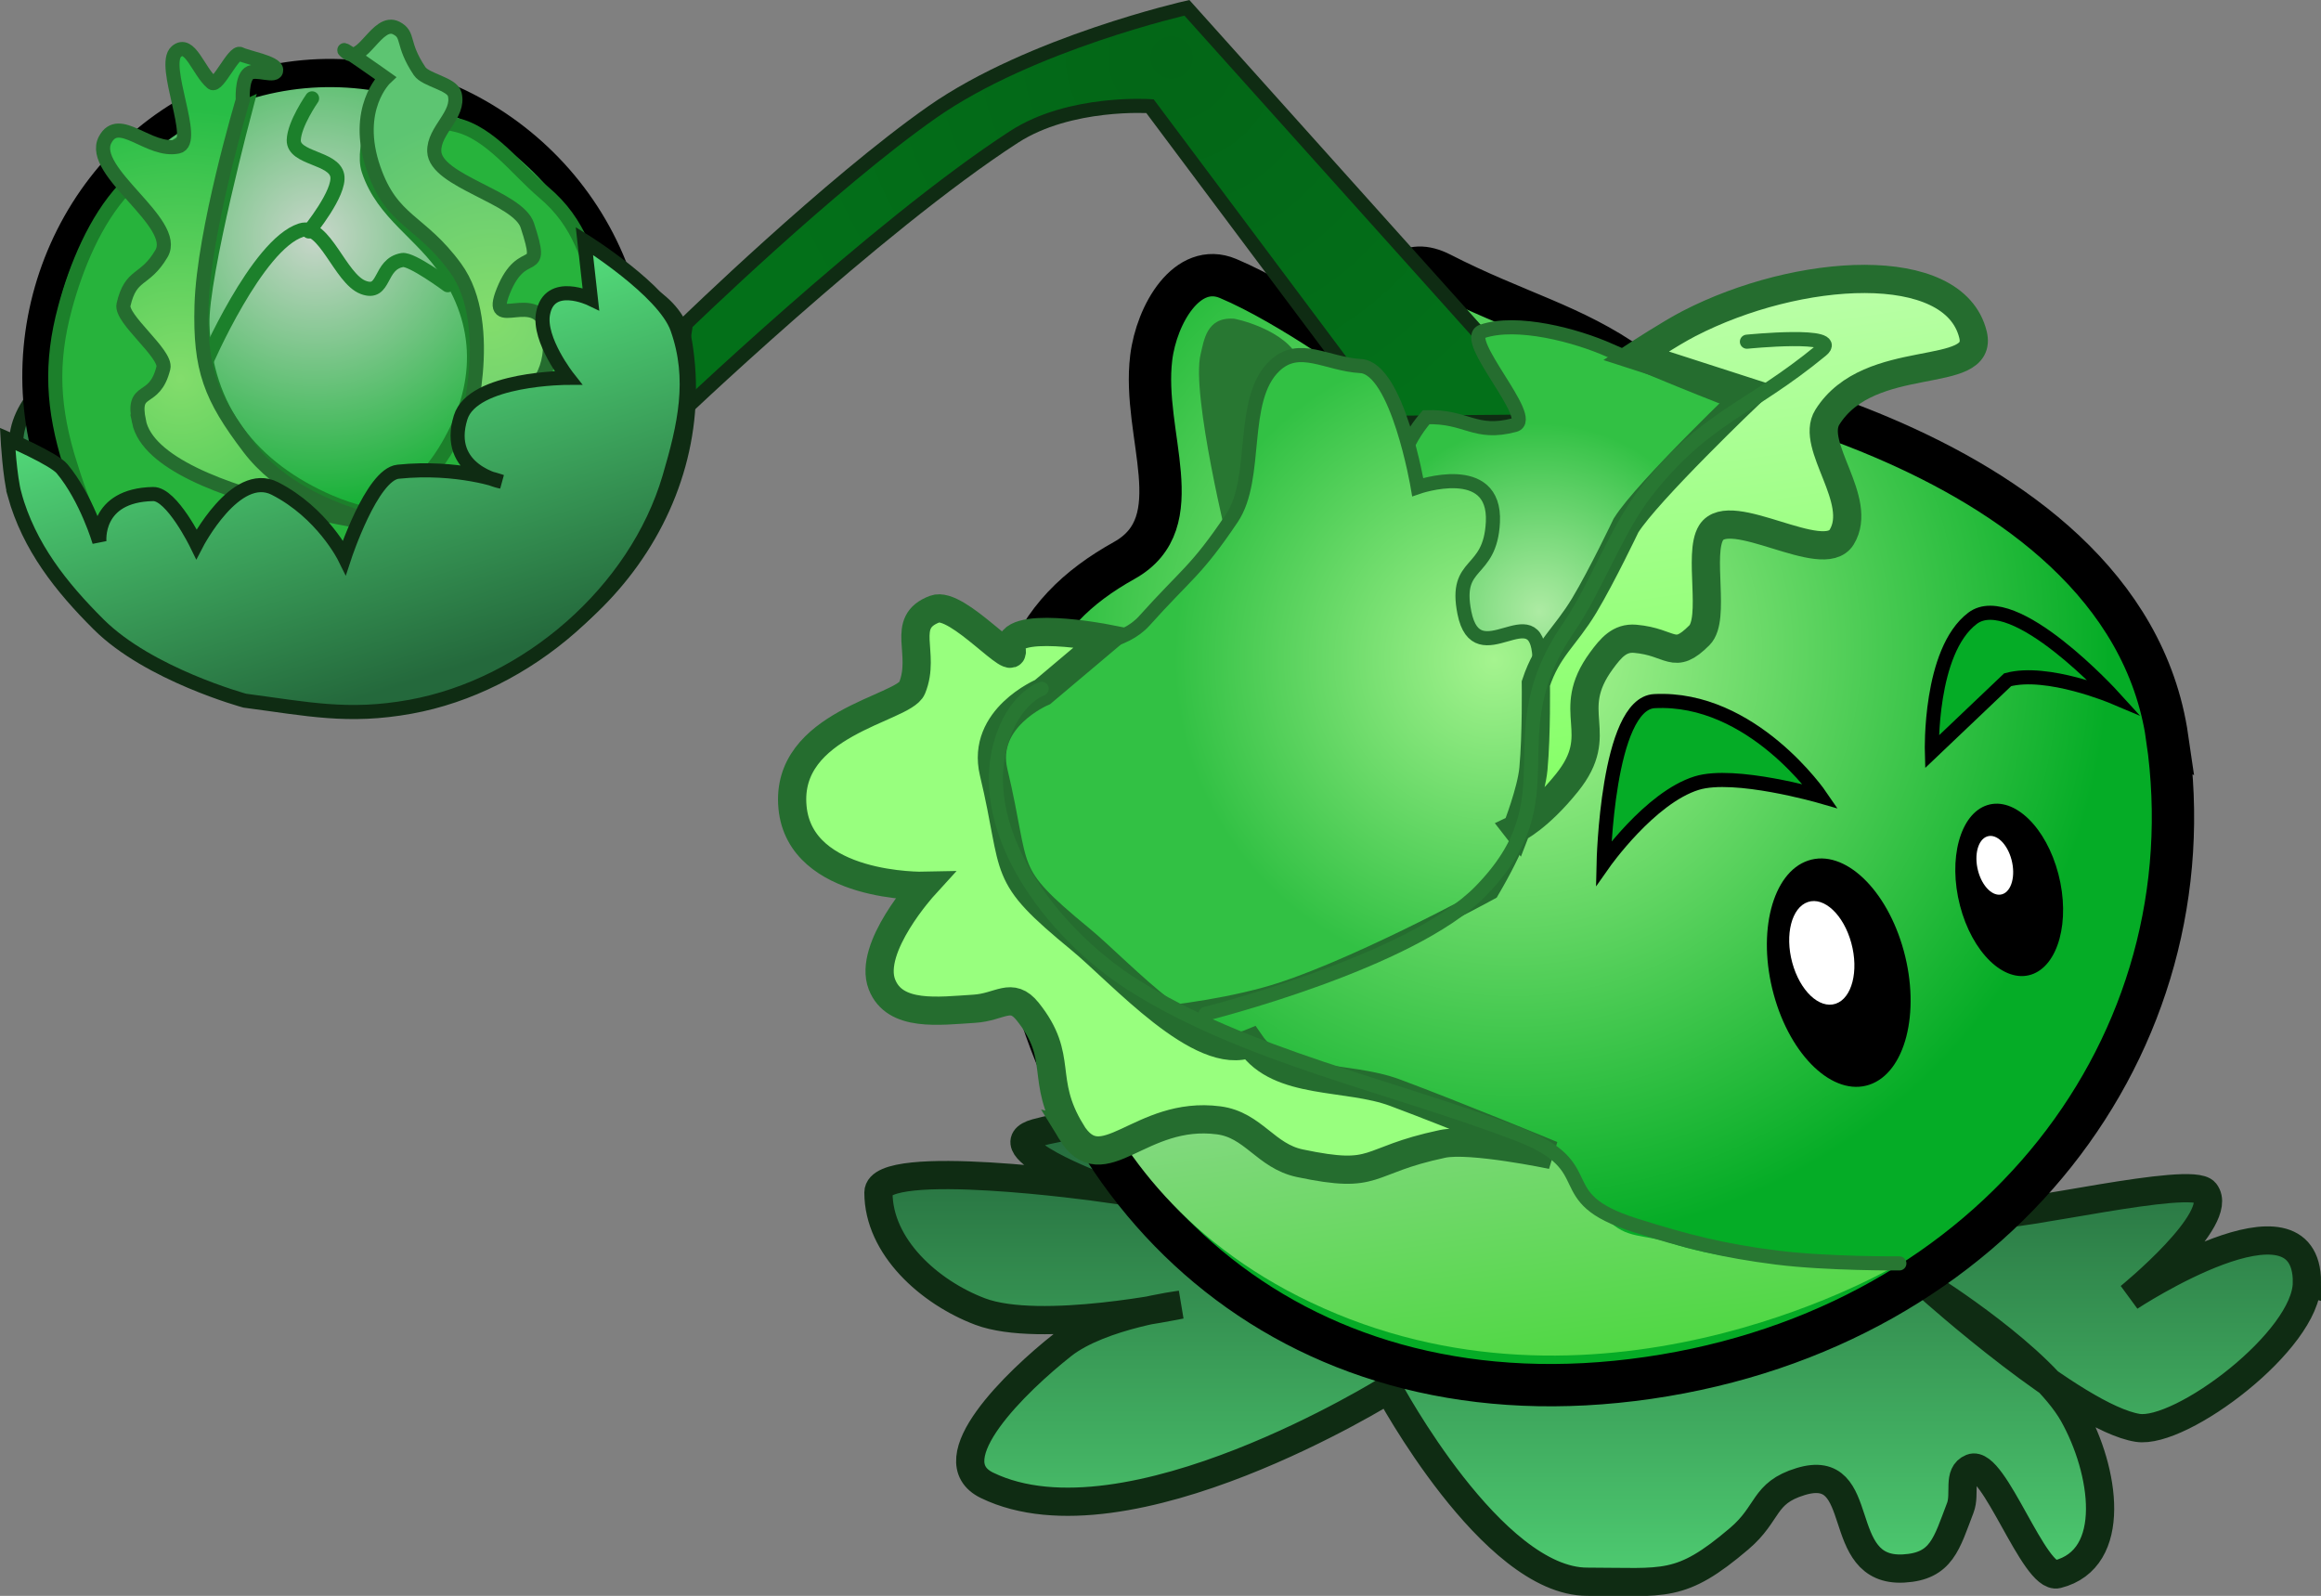 <svg version="1.1" xmlns="http://www.w3.org/2000/svg" xmlns:xlink="http://www.w3.org/1999/xlink" width="82.248" height="56.549" viewBox="0,0,82.248,56.549"><rect x="0" y="0" width="82.248" height="56.549" fill="#808080" stroke="none"/><defs><linearGradient x1="240.194" y1="191.005" x2="240.194" y2="207.408" gradientUnits="userSpaceOnUse" id="color-1"><stop offset="0" stop-color="#24693c"/><stop offset="1" stop-color="#4ecc71"/></linearGradient><radialGradient cx="237.389" cy="174.32" r="21.123" gradientUnits="userSpaceOnUse" id="color-2"><stop offset="0" stop-color="#b3fa98"/><stop offset="1" stop-color="#05ac26"/></radialGradient><radialGradient cx="225.273" cy="153.382" r="14.999" gradientUnits="userSpaceOnUse" id="color-3"><stop offset="0" stop-color="#036617"/><stop offset="1" stop-color="#037019"/></radialGradient><radialGradient cx="238.308" cy="173.014" r="6.679" gradientUnits="userSpaceOnUse" id="color-4"><stop offset="0" stop-color="#adeba3"/><stop offset="1" stop-color="#32c144"/></radialGradient><linearGradient x1="234.772" y1="182.207" x2="237.327" y2="199.824" gradientUnits="userSpaceOnUse" id="color-5"><stop offset="0" stop-color="#a8d9ab"/><stop offset="1" stop-color="#50d844"/></linearGradient><radialGradient cx="236.7" cy="174.729" r="11.331" gradientUnits="userSpaceOnUse" id="color-6"><stop offset="0" stop-color="#a5f48f"/><stop offset="1" stop-color="#32c144"/></radialGradient><linearGradient x1="244.14" y1="161.94" x2="246.668" y2="179.372" gradientUnits="userSpaceOnUse" id="color-7"><stop offset="0" stop-color="#baffa7"/><stop offset="1" stop-color="#82ff63"/></linearGradient><radialGradient cx="194.935" cy="159.738" r="10.591" gradientUnits="userSpaceOnUse" id="color-8"><stop offset="0" stop-color="#c8d6ca"/><stop offset="1" stop-color="#05ad27"/></radialGradient><radialGradient cx="190.149" cy="164.765" r="9.574" gradientUnits="userSpaceOnUse" id="color-9"><stop offset="0" stop-color="#83dd6c"/><stop offset="1" stop-color="#28bd46"/></radialGradient><radialGradient cx="201.144" cy="162.654" r="7.294" gradientUnits="userSpaceOnUse" id="color-10"><stop offset="0" stop-color="#83dd6c"/><stop offset="1" stop-color="#5dc572"/></radialGradient><linearGradient x1="194.497" y1="163.523" x2="198.255" y2="175.55" gradientUnits="userSpaceOnUse" id="color-11"><stop offset="0" stop-color="#53db7a"/><stop offset="1" stop-color="#24693c"/></linearGradient></defs><g transform="translate(-183.756,-151.346)"><g data-paper-data="{&quot;isPaintingLayer&quot;:true}" fill="none" fill-rule="nonzero" stroke="none" stroke-width="none" stroke-linecap="none" stroke-linejoin="miter" stroke-miterlimit="10" stroke-dasharray="" stroke-dashoffset="0" font-family="none" font-weight="none" font-size="none" text-anchor="none" style="mix-blend-mode: normal"><path d="M265.504,196.789c0,2.052 -4.462,5.397 -5.999,5.152c-2.211,-0.353 -7.336,-4.944 -7.336,-4.944c0,0 3.947,2.479 5.064,4.472c1.097,1.958 1.606,5.111 -0.57,5.66c-0.819,0.206 -2.26,-4.08 -3.043,-3.765c-0.511,0.206 -0.201,0.9 -0.399,1.414c-0.485,1.261 -0.655,2.071 -2.004,2.147c-2.549,0.145 -1.212,-3.825 -3.654,-3.08c-1.34,0.408 -1.108,1.115 -2.174,2.022c-2.097,1.785 -2.633,1.527 -5.388,1.527c-3.378,0 -7.034,-6.82 -7.034,-6.82c0,0 -9.279,5.804 -14.233,3.405c-1.853,-0.897 1.054,-3.694 2.67,-4.97c1.364,-1.078 4.189,-1.431 4.189,-1.431c0,0 -4.978,1.047 -7.108,0.241c-1.798,-0.681 -3.6,-2.294 -3.6,-4.217c0,-1.279 7.866,-0.175 7.866,-0.175c0,0 -3.962,-1.474 -2.27,-1.938c6.912,-1.899 31.59,2.377 33.86,2.865c0.757,0.163 7.08,-1.37 7.557,-0.76c0.731,0.934 -2.675,3.708 -2.675,3.708c0,0 6.284,-4.136 6.284,-0.512z" data-paper-data="{&quot;origPos&quot;:null}" fill="url(#color-1)" stroke="#0f2c13" stroke-width="1" stroke-linecap="butt"/><path d="M218.425,178.338l-0.397,-2.738l2.464,-0.357l0.397,2.738z" data-paper-data="{&quot;origPos&quot;:null,&quot;origRot&quot;:0}" fill="#1c5324" stroke="none" stroke-width="0" stroke-linecap="butt"/><path d="M260.555,177.499c1.569,10.821 -6.06,20.885 -18.382,22.672c-12.322,1.787 -20.864,-5.931 -22.434,-16.753c-1.097,-7.563 0.53,-10.354 3.861,-12.215c2.412,-1.348 0.614,-4.436 0.951,-7.178c0.191,-1.553 1.281,-3.418 2.724,-2.811c2.221,0.934 5.237,3.155 5.237,3.155c0,0 -0.08,-4.553 2.307,-3.33c2.68,1.373 4.668,1.809 6.752,3.291c0,0 17.417,2.349 18.986,13.17z" data-paper-data="{&quot;origPos&quot;:null,&quot;origRot&quot;:0}" fill="url(#color-2)" stroke="#000000" stroke-width="1.5" stroke-linecap="butt"/><path d="M251.22,185.043c0.597,2.194 0.049,4.317 -1.224,4.741c-1.273,0.424 -2.79,-1.01 -3.387,-3.204c-0.597,-2.194 -0.049,-4.317 1.224,-4.741c1.273,-0.424 2.79,1.01 3.387,3.204z" data-paper-data="{&quot;origPos&quot;:null,&quot;origRot&quot;:0}" fill="#000000" stroke="none" stroke-width="0" stroke-linecap="butt"/><path d="M256.699,182.321c0.43,1.658 -0.003,3.252 -0.966,3.56c-0.963,0.308 -2.092,-0.787 -2.522,-2.445c-0.43,-1.658 0.003,-3.252 0.966,-3.56c0.963,-0.308 2.092,0.787 2.522,2.445z" data-paper-data="{&quot;origPos&quot;:null,&quot;origRot&quot;:0}" fill="#000000" stroke="none" stroke-width="0" stroke-linecap="butt"/><path d="M233.077,165.126c0.091,-1.167 1.829,-1.941 1.843,-1.923c0.901,-0.326 1.164,0.061 1.409,0.476c0.735,1.246 5.4,3.743 5.4,3.743c0,0 -8.833,0.022 -8.652,-2.295z" data-paper-data="{&quot;origPos&quot;:null,&quot;index&quot;:null,&quot;origRot&quot;:0}" fill="#287732" stroke="none" stroke-width="0" stroke-linecap="butt"/><path d="M232.9,166.329l-8.393,-11.221c0,0 -2.836,-0.194 -4.814,1.087c-4.894,3.167 -12.152,10.109 -12.152,10.109l0.522,-3.491c0,0 5.11,-4.963 8.732,-7.498c3.484,-2.438 9.02,-3.692 9.02,-3.692l13.145,14.653z" data-paper-data="{&quot;origPos&quot;:null,&quot;origRot&quot;:0}" fill="url(#color-3)" stroke="#0f2c13" stroke-width="0.5" stroke-linecap="butt"/><path d="M234.861,176.752c0,0 -3.68,-7.02 -0.567,-10.622c1.443,-0.049 1.712,0.655 3.136,0.276c0.789,-0.21 -1.923,-3.055 -1.15,-3.317c1.231,-0.417 3.326,0.14 4.513,0.669c2.111,0.941 4.915,2.015 4.915,2.015c0,0 -0.563,3.646 -3.549,7.101c-1.766,2.044 -7.297,3.878 -7.297,3.878z" data-paper-data="{&quot;origPos&quot;:null,&quot;origRot&quot;:0}" fill="url(#color-4)" stroke="#256d2f" stroke-width="0.5" stroke-linecap="butt"/><path d="M249.36,184.762c0.271,0.995 0.022,1.958 -0.555,2.151c-0.578,0.193 -1.266,-0.458 -1.537,-1.454c-0.271,-0.995 -0.022,-1.958 0.555,-2.151c0.578,-0.193 1.266,0.458 1.537,1.454z" data-paper-data="{&quot;origPos&quot;:null,&quot;origRot&quot;:0}" fill="#ffffff" stroke="none" stroke-width="0" stroke-linecap="butt"/><path d="M255.039,181.818c0.147,0.565 -0.001,1.109 -0.329,1.214c-0.328,0.105 -0.713,-0.268 -0.86,-0.834c-0.147,-0.565 0.001,-1.109 0.329,-1.214c0.328,-0.105 0.713,0.268 0.86,0.834z" data-paper-data="{&quot;origPos&quot;:null,&quot;origRot&quot;:0}" fill="#ffffff" stroke="none" stroke-width="0" stroke-linecap="butt"/><path d="M227.311,170.786c0,0 -1.36,-5.49 -1.008,-6.894c0.117,-0.468 0.201,-1.31 1.158,-1.254c0.008,-0.021 1.918,0.387 2.337,1.48c0.832,2.17 0.014,0.791 0.014,0.791z" data-paper-data="{&quot;origPos&quot;:null,&quot;origRot&quot;:0}" fill="#287732" stroke="none" stroke-width="0" stroke-linecap="butt"/><path d="M240.582,181.94c0,0 0.123,-5.665 1.802,-5.75c3.467,-0.177 5.887,3.371 5.887,3.371c0,0 -3.051,-0.88 -4.388,-0.466c-1.664,0.515 -3.301,2.845 -3.301,2.845z" data-paper-data="{&quot;origPos&quot;:null,&quot;origRot&quot;:0}" fill="#05ac26" stroke="#000000" stroke-width="0.5" stroke-linecap="butt"/><path d="M252.215,177.987c0,0 -0.102,-3.564 1.44,-4.731c1.455,-1.101 4.991,2.785 4.991,2.785c0,0 -2.337,-0.988 -3.746,-0.608z" data-paper-data="{&quot;origPos&quot;:null,&quot;index&quot;:null,&quot;origRot&quot;:0}" fill="#05ac26" stroke="#000000" stroke-width="0.5" stroke-linecap="butt"/><path d="M231.122,197.902c-10.008,-4.14 -10.185,-13.689 -10.185,-13.689c0,0 2.133,2.031 3.959,2.984c3.169,1.655 5.64,2.111 8.948,3.468c1.152,0.473 3.406,0.472 4.479,1.105c1.157,0.682 1.472,1.81 2.395,2.785c0.669,0.706 1.292,0.518 2.214,0.828c3.09,1.037 8.043,0.787 8.043,0.787c0,0 -9.845,5.873 -19.852,1.733z" data-paper-data="{&quot;origPos&quot;:null,&quot;origRot&quot;:0}" fill="url(#color-5)" stroke="#287732" stroke-width="0" stroke-linecap="butt"/><path d="M221.344,187.424c0,0 -3.898,-5.963 -3.041,-9.92c0.858,-3.957 4.557,-2.549 6.003,-4.159c1.519,-1.692 1.826,-1.746 3.098,-3.63c0.971,-1.438 0.261,-4.21 1.52,-5.405c0.873,-0.829 1.843,-0.06 3.045,0.007c1.313,0.073 2.027,4.289 2.027,4.289c0,0 2.772,-0.965 2.663,1.242c-0.094,1.901 -1.383,1.344 -1.01,3.21c0.449,2.247 2.554,-0.7 2.661,1.589c0.165,3.553 0.108,5.256 -1.697,8.32c0,0 -5.223,2.867 -8.113,3.634c-3.489,0.925 -7.156,0.824 -7.156,0.824z" data-paper-data="{&quot;origPos&quot;:null,&quot;origRot&quot;:0}" fill="url(#color-6)" stroke="#256d2f" stroke-width="0.5" stroke-linecap="butt"/><path d="M221.711,191.441c-1.13,-1.86 -0.223,-2.609 -1.539,-4.252c-0.574,-0.717 -0.977,-0.153 -1.894,-0.098c-1.247,0.076 -2.815,0.303 -3.269,-0.861c-0.509,-1.304 1.489,-3.495 1.489,-3.495c0,0 -4.385,0.099 -4.658,-2.781c-0.284,-2.987 3.934,-3.49 4.236,-4.227c0.509,-1.241 -0.451,-2.327 0.804,-2.798c0.807,-0.303 2.922,2.252 2.719,1.414c-0.262,-1.085 3.361,-0.377 3.361,-0.377l-2.259,1.904c0,0 -2.191,0.921 -1.733,2.841c0.871,3.652 0.177,3.536 3.077,5.92c1.432,1.178 4.276,4.402 6.02,3.682c1.024,1.499 3.427,1.117 5.127,1.752c2.209,0.824 5.559,2.21 5.559,2.21c0,0 -2.883,-0.606 -3.88,-0.395c-2.818,0.598 -2.233,1.278 -5.052,0.685c-1.214,-0.255 -1.646,-1.358 -2.876,-1.52c-2.804,-0.368 -4.106,2.254 -5.236,0.395z" data-paper-data="{&quot;origPos&quot;:null,&quot;origRot&quot;:0}" fill="#98ff7e" stroke="#256d2f" stroke-width="1" stroke-linecap="butt"/><path d="M237.506,180.701c0,0 0.515,-1.316 0.589,-2.111c0.113,-1.224 0.086,-3.025 0.086,-3.025c0.414,-1.251 1.038,-1.638 1.717,-2.768c0.621,-1.034 1.478,-2.831 1.478,-2.831c0.761,-1.214 4.42,-4.703 4.42,-4.703l-4.07,-1.313c0,0 1.204,-0.787 1.88,-1.136c3.873,-2 9.386,-2.352 10.065,0.385c0.414,1.668 -3.663,0.541 -5.16,2.93c-0.631,1.007 1.307,2.943 0.508,4.249c-0.653,1.067 -3.96,-1.215 -4.627,-0.156c-0.469,0.745 0.168,3.047 -0.414,3.633c-0.922,0.927 -0.973,0.24 -2.276,0.126c-0.555,-0.048 -0.865,0.326 -1.195,0.775c-1.361,1.852 0.219,2.536 -1.222,4.326c-1.009,1.254 -1.78,1.618 -1.78,1.618z" data-paper-data="{&quot;origPos&quot;:null,&quot;origRot&quot;:0}" fill="url(#color-7)" stroke="#256d2f" stroke-width="1" stroke-linecap="butt"/><path d="M245.661,163.454c0,0 3.425,-0.345 2.643,0.299c-2.597,2.139 -4.105,2.346 -6.191,4.986c-1.067,1.351 -1.803,3.442 -2.778,4.861c-2.672,3.889 0.183,5.951 -3.114,9.326c-2.468,2.527 -9.739,4.343 -9.739,4.343" data-paper-data="{&quot;origPos&quot;:null,&quot;origRot&quot;:0}" fill="none" stroke="#287732" stroke-width="0.5" stroke-linecap="round"/><path d="M251.063,196.114c0,0 -2.567,0.017 -4.336,-0.205c-1.9,-0.239 -3.201,-0.568 -5.027,-1.145c-3.17,-1.001 -1.056,-2.043 -4.159,-3.233c-4.398,-1.686 -9.663,-2.769 -13.642,-5.29c-2.936,-1.86 -5.754,-5.641 -4.577,-8.865c0.491,-1.344 1.347,-1.623 1.347,-1.623" data-paper-data="{&quot;origPos&quot;:null,&quot;origRot&quot;:0}" fill="none" stroke="#287732" stroke-width="0.5" stroke-linecap="round"/><path d="M208.032,163.466c0.993,5.949 -3.502,11.657 -10.039,12.747c-6.537,1.091 -12.641,-2.848 -13.634,-8.797c-0.993,-5.949 22.68,-9.899 23.673,-3.95z" data-paper-data="{&quot;origPos&quot;:null,&quot;origRot&quot;:0}" fill="#2e8149" stroke="#0f2c13" stroke-width="0.5" stroke-linecap="butt"/><path d="M185.538,167.906c-1.745,-5.583 1.292,-11.765 6.875,-13.509c5.583,-1.745 11.599,1.608 13.343,7.192c1.745,5.583 -1.292,11.765 -6.875,13.509c-5.583,1.745 -11.599,-1.608 -13.343,-7.192z" data-paper-data="{&quot;origPos&quot;:null,&quot;origRot&quot;:0}" fill="url(#color-8)" stroke="#000000" stroke-width="1" stroke-linecap="butt"/><path d="M204.609,168.962c-1.192,2.512 -1.844,2.501 -3.237,2.907c-2.663,0.777 -7.238,-0.003 -7.238,-0.003c0,0 3.888,-2.132 5.362,-4.492c1.314,-2.104 1.465,-4.324 0.106,-6.399c-0.897,-1.37 -2.266,-2.04 -2.784,-3.593c-0.291,-0.873 0.516,-2.544 0.516,-2.544c0,0 0.756,0.535 2.571,0.932c1.219,0.267 2.171,1.591 3.124,2.396c1.295,1.094 1.577,2.353 2.082,3.971c1.139,3.645 0.612,4.476 -0.502,6.824z" data-paper-data="{&quot;origPos&quot;:null,&quot;index&quot;:null,&quot;origRot&quot;:0}" fill="#27b33c" stroke="#1c802b" stroke-width="0.5" stroke-linecap="butt"/><path d="M186.24,167.797c-0.613,-1.962 -0.714,-3.564 -0.178,-5.549c0.394,-1.461 1.069,-3.103 2.1,-4.211c1.535,-1.65 4.315,-2.918 4.315,-2.918c0,0 -1.593,5.99 -1.548,7.714c0.078,3.007 1.761,5.117 4.524,6.306c3.099,1.335 8.447,0.776 8.447,0.776c0,0 -2.923,5.185 -7.202,4.919c0,0 -3.156,0.087 -5.142,-0.935c-2.543,-1.31 -3.934,-1.682 -5.316,-6.103z" data-paper-data="{&quot;origPos&quot;:null,&quot;origRot&quot;:0}" fill="#27b33c" stroke="#1c802b" stroke-width="0.5" stroke-linecap="butt"/><path d="M191.039,164.222c0,0 1.816,-4.213 3.381,-4.718c0.832,-0.269 1.388,1.714 2.205,2.025c0.801,0.305 0.545,-0.829 1.391,-0.969c0.327,-0.054 1.606,0.892 1.606,0.892" data-paper-data="{&quot;origPos&quot;:null,&quot;origRot&quot;:0}" fill="none" stroke="#1c802b" stroke-width="0.5" stroke-linecap="round"/><path d="M194.815,154.831c0,0 -0.635,0.909 -0.649,1.481c-0.016,0.662 1.421,0.606 1.542,1.257c0.113,0.611 -1.008,1.978 -1.008,1.978" data-paper-data="{&quot;origPos&quot;:null,&quot;origRot&quot;:0}" fill="none" stroke="#1c802b" stroke-width="0.5" stroke-linecap="round"/><path d="M188.681,166.284c-0.27,-1.316 0.544,-0.597 0.865,-1.902c0.122,-0.496 -1.527,-1.741 -1.413,-2.238c0.263,-1.146 0.75,-0.799 1.345,-1.812c0.64,-1.089 -2.585,-2.909 -1.999,-4.029c0.492,-0.94 1.545,0.452 2.584,0.236c0.712,-0.148 -0.607,-2.889 -0.057,-3.365c0.477,-0.413 0.781,0.699 1.263,1.106c0.196,0.165 0.776,-1.141 1.002,-1.02c0.232,0.124 1.254,0.296 1.272,0.559c0.021,0.302 -0.729,-0.059 -0.967,0.128c-0.264,0.208 -0.216,0.944 -0.216,0.944c0,0 -1.387,4.628 -1.462,7.277c-0.064,2.259 0.317,3.251 1.686,5.05c2.11,2.773 6.87,3.028 6.87,3.028c0,0 -10.172,-1.029 -10.774,-3.962z" data-paper-data="{&quot;origPos&quot;:null,&quot;origRot&quot;:0}" fill="url(#color-9)" stroke="#256d2f" stroke-width="0.5" stroke-linecap="butt"/><path d="M200.214,166.741c0,0 1.18,-3.856 -0.321,-5.909c-1.245,-1.704 -2.237,-1.609 -2.895,-3.502c-0.743,-2.139 0.416,-3.223 0.416,-3.223c0,0 -1.795,-1.274 -1.402,-0.927c0.577,0.51 1.104,-1.193 1.789,-0.839c0.475,0.246 0.163,0.535 0.823,1.524c0.216,0.323 1.147,0.444 1.245,0.82c0.189,0.728 -0.754,1.277 -0.724,2.029c0.041,1.058 2.968,1.614 3.298,2.62c0.639,1.951 -0.154,0.59 -0.852,2.325c-0.625,1.553 1.22,-0.209 1.588,1.424c0.58,2.574 -2.964,3.66 -2.964,3.66z" data-paper-data="{&quot;origPos&quot;:null,&quot;origRot&quot;:0}" fill="url(#color-10)" stroke="#256d2f" stroke-width="0.5" stroke-linecap="butt"/><path d="M184.272,168.864c-0.172,-0.62 -0.244,-1.965 -0.244,-1.965c0,0 1.636,0.707 1.926,1.055c0.871,1.045 1.325,2.593 1.325,2.593c0,0 -0.179,-1.654 1.903,-1.695c0.663,-0.013 1.537,1.773 1.537,1.773c0,0 1.387,-2.678 2.777,-1.97c1.685,0.859 2.466,2.436 2.466,2.436c0,0 0.965,-2.934 1.901,-3.03c2.116,-0.217 3.663,0.353 3.663,0.353c0,0 -2.037,-0.374 -1.447,-2.277c0.435,-1.403 3.81,-1.404 3.81,-1.404c0,0 -1.062,-1.347 -0.89,-2.274c0.227,-1.226 1.695,-0.521 1.695,-0.521l-0.229,-2.054c0,0 2.814,1.751 3.292,3.101c0.639,1.803 0.26,3.446 -0.281,5.282c-1.189,4.038 -5.036,7.374 -9.178,8.123c-2.207,0.399 -3.643,0.076 -5.867,-0.216c0,0 -3.392,-0.924 -5.176,-2.699c-1.326,-1.32 -2.468,-2.75 -2.985,-4.61z" data-paper-data="{&quot;origPos&quot;:null,&quot;origRot&quot;:0}" fill="url(#color-11)" stroke="#0f2c13" stroke-width="0.5" stroke-linecap="butt"/></g></g></svg>